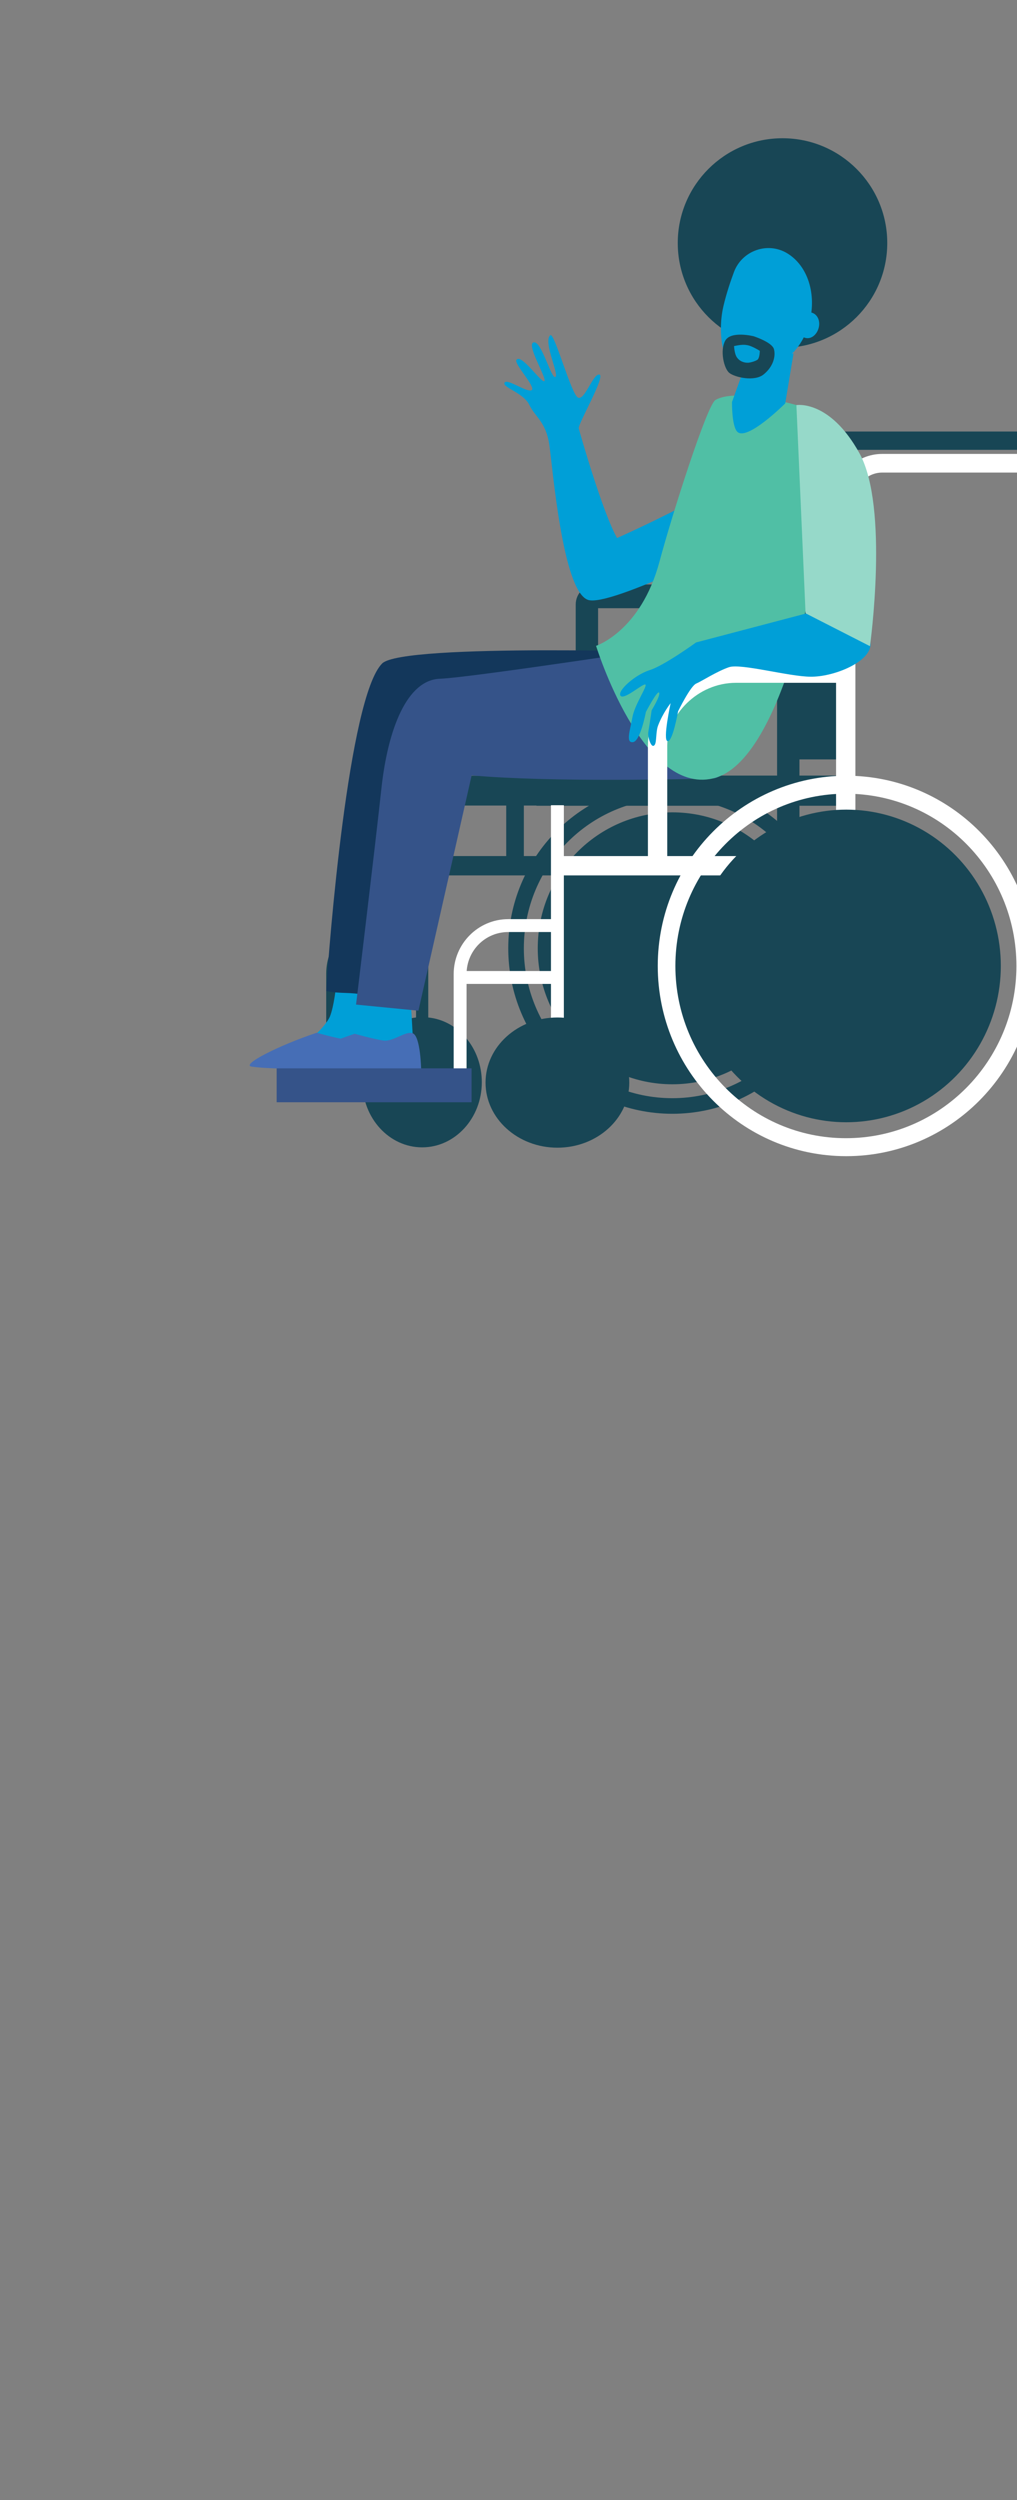 <?xml version="1.0" encoding="UTF-8" standalone="no"?>
<svg
   xmlns:dc="http://purl.org/dc/elements/1.1/"
   xmlns:cc="http://creativecommons.org/ns#"
   xmlns:rdf="http://www.w3.org/1999/02/22-rdf-syntax-ns#"
   xmlns:svg="http://www.w3.org/2000/svg"
   xmlns="http://www.w3.org/2000/svg"
   xmlns:sodipodi="http://sodipodi.sourceforge.net/DTD/sodipodi-0.dtd"
   xmlns:inkscape="http://www.inkscape.org/namespaces/inkscape"
   viewBox="0 0 300 737.3"
   xml:space="preserve"
   version="1.1"
   id="svg452"
   sodipodi:docname="generalTR.svg"
   width="300"
   height="737.3"
   inkscape:version="0.92.4 (5da689c313, 2019-01-14)"><rect x="0" y="0" width="300" height="737.3" fill="#808080" stroke="none"/><defs
     id="defs456"><linearGradient
       id="SVGID_00000149361014695701132240000014843717937665229445_"
       gradientUnits="userSpaceOnUse"
       x1="1143.704"
       y1="600.58"
       x2="1387.35"
       y2="600.58"><stop
         offset="0"
         style="stop-color:#2d75be"
         id="stop248" /><stop
         offset="1"
         style="stop-color:#25c7a1"
         id="stop250" /></linearGradient></defs><sodipodi:namedview
     pagecolor="#ffffff"
     bordercolor="#666666"
     borderopacity="1"
     objecttolerance="10"
     gridtolerance="10"
     guidetolerance="10"
     inkscape:pageopacity="0"
     inkscape:pageshadow="2"
     inkscape:window-width="1920"
     inkscape:window-height="1016"
     id="namedview454"
     showgrid="false"
     inkscape:zoom="0.95920617"
     inkscape:cx="726.2"
     inkscape:cy="369.44999"
     inkscape:window-x="0"
     inkscape:window-y="36"
     inkscape:window-maximized="1"
     inkscape:current-layer="RH_images" /><style
     id="style2">.st0{fill:#ededed;stroke:#25c7a1;stroke-miterlimit:10}.st1{fill:#2d75be}.st2{fill:#555d68}.st3{fill:#fff;stroke:#555d68;stroke-miterlimit:10}.st4{fill:#ededed}.st13{fill:#b75742}.st14{fill:#184655}.st15{fill:#00a1d9}.st16{fill:#f47458}.st17{fill:#13375b}.st18{fill:#3c8f7c}.st19{fill:#f7cc7f}.st21{fill:#355389}.st22{fill:#466eb6}.st23{fill:#50bfa5}.st24{fill:#12373f}.st26{fill:#ba4044}.st29{fill:#96d9c9}.st30{fill:#ccc}.st31{fill:#fff}.st32{fill:#e6e6e6}.st35{fill:#6c8c47}.st36{fill:#007d3b}.st38{fill:#aac48f}.st40,.st41,.st43,.st45,.st51{fill-rule:evenodd;clip-rule:evenodd;fill:#8c5529}.st41,.st43,.st45,.st51{fill:#355389}.st43,.st45,.st51{fill:#fff}.st45,.st51{fill:#bed99d}.st51{fill:#adb8a2}.st58{fill:#d97759}.st59,.st60,.st61,.st63,.st64{fill-rule:evenodd;clip-rule:evenodd;fill:#d97759}.st60,.st61,.st63,.st64{fill:#e67e5e}.st61,.st63,.st64{fill:#523424}.st63,.st64{fill:#5c3420}.st64{fill:#6c8c47}.st70{fill:none;stroke:#c4c0bb;stroke-width:.924;stroke-linecap:round;stroke-linejoin:round;stroke-miterlimit:10}.st71{fill:#009fd7}</style><g
     id="LH_images"><g
       transform="translate(-1088.872,-4.532)"
       id="RH_images"><linearGradient
         id="linearGradient483"
         gradientUnits="userSpaceOnUse"
         x1="1143.704"
         y1="600.58"
         x2="1387.35"
         y2="600.58"><stop
           offset="0"
           style="stop-color:#2d75be"
           id="stop479" /><stop
           offset="1"
           style="stop-color:#25c7a1"
           id="stop481" /></linearGradient><path
         class="st14"
         d="m 1303.8,176.9 h -39.2 c -3.2,0 -5.9,2.6 -5.9,5.9 v 22 h 6.6 v -20.9 h 38.5 z"
         id="path381"
         inkscape:connector-curvature="0"
         style="fill:#184655" /><path
         class="st71"
         d="m 1311.3,162 -12.2,-12.8 c 0,0 -13,7.2 -28.2,14 -4.2,-7.3 -11,-31.1 -11.3,-32.3 -0.4,-1.1 8,-15.5 6.1,-15.9 -1.9,-0.4 -4.3,7.7 -6.3,6.8 -2,-0.8 -7,-19.4 -8.2,-18.4 -2.2,1.9 2.7,11.6 1.5,12.3 -1.2,0.7 -4.1,-10.7 -6.4,-10.2 -2.3,0.5 3.8,10.4 3.2,11.4 -0.7,1 -7,-8.4 -8.3,-6.2 -0.7,1.2 5.9,8.1 4.5,8.9 -1.4,0.8 -7.3,-3.6 -8,-2.2 -0.7,1.4 5.5,2.9 7.3,6.5 1.7,3.6 4.9,5 5.9,11.7 1,6.8 3.9,42.9 11.3,45.8 6.4,2.6 49.1,-19.4 49.1,-19.4 z"
         id="path383"
         inkscape:connector-curvature="0"
         style="fill:#009fd7" /><g
         id="g445"><path
           class="st14"
           d="m 1185.1,291.7 v 32 h 3.5 v -29.1 h 23 v 10 c -8.9,1 -15.8,9.2 -15.8,19.1 0,10.6 7.9,19.2 17.6,19.2 9.7,0 17.6,-8.6 17.6,-19.2 0,-10 -6.9,-18.2 -15.8,-19.1 v -25.3 h 1 v -3.8 h -1 v -12.8 h 62.9 V 257 h -34.7 v -32.6 c 0,-8.7 8,-18.5 18.7,-18.5 h 29.9 v -5.7 h -29.9 c -12.8,0 -23.9,11.3 -23.9,24.2 V 257 h -22.9 v -18.3 h -3.5 v 36.8 H 1200 c -8.2,0 -14.9,7.3 -14.9,16.2 z m 26.5,-0.8 h -22.9 c 0.4,-6.4 5.3,-11.5 11.3,-11.5 h 11.6 z"
           id="path385"
           inkscape:connector-curvature="0"
           style="fill:#184655" /><path
           class="st71"
           d="m 1198.8,296.8 0.7,12.4 c 0.3,1.6 1.3,5.4 1.3,6.9 0,5.4 -23.8,-4.5 -18.5,-6.9 0.5,-0.2 3.2,-3.2 3.9,-4.9 1.2,-3 1.8,-8.9 1.8,-8.9 z"
           id="path387"
           inkscape:connector-curvature="0"
           style="fill:#009fd7" /><path
           class="st22"
           d="m 1182.3,309.1 c 0,0 5.6,1.6 8.5,2 2.9,0.4 6.6,-3 8.7,-2.1 2.2,1 2.4,10.4 2.4,10.4 0,0 -30,1 -38.7,-0.3 -3.6,-0.4 7.7,-6.2 19.1,-10 z"
           id="path389"
           inkscape:connector-curvature="0"
           style="fill:#466eb6" /><path
           class="st14"
           d="m 1318.1,270.4 h 6.6 V 144.9 c 0,-4.2 4.1,-7.7 9.2,-7.7 h 59.2 c 1.6,0 2.9,-1.2 2.9,-2.7 0,-1.5 -1.3,-2.7 -2.9,-2.7 h -59.2 c -8.7,0 -15.8,5.9 -15.8,13.1 z"
           id="path391"
           inkscape:connector-curvature="0"
           style="fill:#184655" /><ellipse
           class="st14"
           cx="1287.2"
           cy="284.2"
           rx="39.7"
           ry="40.1"
           id="ellipse393"
           style="fill:#184655" /><path
           class="st14"
           d="m 1238.8,284.2 c 0,27 21.7,48.8 48.4,48.8 26.7,0 48.4,-21.9 48.4,-48.8 0,-27 -21.7,-48.8 -48.4,-48.8 -26.7,0 -48.4,21.8 -48.4,48.8 z m 4.6,0 c 0,-24.4 19.6,-44.2 43.8,-44.2 24.2,0 43.8,19.8 43.8,44.2 0,24.4 -19.6,44.2 -43.8,44.2 -24.2,0 -43.8,-19.8 -43.8,-44.2 z"
           id="path395"
           inkscape:connector-curvature="0"
           style="fill:#184655" /><path
           transform="rotate(-180,1328.735,190.846)"
           class="st14"
           d="m 1319,153.2 h 19.4 v 75.3 H 1319 Z"
           id="path397"
           inkscape:connector-curvature="0"
           style="fill:#184655" /><path
           class="st31"
           d="m 1222.7,323.8 h 3.8 v -32 c 0,-6.9 5.5,-12.4 12.3,-12.4 h 14.1 v -3.8 h -14.1 c -8.9,0 -16.1,7.3 -16.1,16.2 z"
           id="path399"
           inkscape:connector-curvature="0"
           style="fill:#ffffff" /><path
           transform="rotate(-180,1222.852,237.748)"
           class="st14"
           d="m 1197.3,233.4 h 51.1 v 8.8 h -51.1 z"
           id="path401"
           inkscape:connector-curvature="0"
           style="fill:#184655" /><path
           class="st31"
           d="m 1224.6,290.9 h 28.3 v 3.8 h -28.3 z m 28.7,-33.9 h 70.1 v 5.7 h -70.1 z"
           id="path403"
           inkscape:connector-curvature="0"
           style="fill:#ffffff" /><path
           transform="rotate(-180,1292.81,237.681)"
           class="st14"
           d="m 1247.2,233.2 h 91.3 v 8.9 h -91.3 z"
           id="path405"
           inkscape:connector-curvature="0"
           style="fill:#184655" /><path
           class="st31"
           d="m 1335.6,277.1 h 5.6 V 151.6 c 0,-4.2 3.6,-7.7 7.9,-7.7 h 53.3 v -5.5 h -53.3 c -7.5,0 -13.6,5.9 -13.6,13.1 v 125.6 z"
           id="path407"
           inkscape:connector-curvature="0"
           style="fill:#ffffff" /><path
           class="st17"
           d="m 1201.6,200.2 c 6.1,-6.1 91.5,-3.2 91.5,-3.2 0,0 -72.4,17.7 -76.6,20 -4.2,2.3 -19.9,80 -20,81 -4.4,-1 -7,-0.3 -11.4,-1.2 0.8,-13.5 6.6,-86.7 16.5,-96.6 z"
           id="path409"
           inkscape:connector-curvature="0"
           style="fill:#13375b" /><path
           class="st71"
           d="m 1209.9,297.1 0.7,12.4 c 0.3,1.6 1.3,5.4 1.3,6.9 0,5.4 -23.8,-4.5 -18.5,-6.9 0.5,-0.2 3.8,-3.1 3.9,-4.9 0.2,-2.8 0.1,-7.3 0.1,-7.3 z"
           id="path411"
           inkscape:connector-curvature="0"
           style="fill:#009fd7" /><path
           class="st22"
           d="m 1193.5,309.4 c 0,0 5.6,1.6 8.5,2 2.9,0.4 6.6,-3 8.7,-2.1 2.2,1 2.4,10.4 2.4,10.4 0,0 -30,1 -38.7,-0.3 -3.6,-0.4 7.6,-6.2 19.1,-10 z"
           id="path413"
           inkscape:connector-curvature="0"
           style="fill:#466eb6" /><path
           class="st21"
           d="m 1306.4,214.5 c 0,0 -0.7,19.4 -7.2,19.6 -6.5,0.2 -47.9,1.2 -71.2,-0.9 l -15.7,69.4 -18.4,-1.8 c 0,0 5.6,-46.3 7.5,-63.9 1.9,-17.3 7.5,-31.9 17.3,-32.2 9.8,-0.4 74.2,-10.3 74.2,-10.3 z"
           id="path415"
           inkscape:connector-curvature="0"
           style="fill:#355389" /><path
           class="st23"
           d="m 1323.8,124 c 0,0 10.5,2.7 9,23.1 -1.4,20.4 -12.7,82.2 -33.6,87 -20.9,4.9 -34.5,-39.1 -34.5,-39.1 0,0 13.2,-4.3 18.7,-24.8 3.8,-14.2 14,-46.1 16.5,-47.7 6.4,-3.7 23.9,1.5 23.9,1.5 z"
           id="path417"
           inkscape:connector-curvature="0"
           style="fill:#50bfa5" /><path
           class="st31"
           d="m 1280.1,261.4 h 5.6 v -37 c 0,-8.7 8.7,-18.5 20.3,-18.5 h 32.4 v -5.7 H 1306 c -13.8,0 -26,11.3 -26,24.2 v 37 z"
           id="path419"
           inkscape:connector-curvature="0"
           style="fill:#ffffff" /><ellipse
           class="st14"
           cx="1338.5"
           cy="289.4"
           rx="45.6"
           ry="46.1"
           id="ellipse421"
           style="fill:#184655" /><path
           class="st31"
           d="m 1282.9,289.4 c 0,31 24.9,56.1 55.6,56.1 30.7,0 55.6,-25.1 55.6,-56.1 0,-31 -24.9,-56.1 -55.6,-56.1 -30.7,0.1 -55.6,25.2 -55.6,56.1 z m 5.2,0 c 0,-28 22.5,-50.8 50.3,-50.8 27.8,0 50.3,22.7 50.3,50.8 0,28 -22.5,50.8 -50.3,50.8 -27.7,0 -50.3,-22.7 -50.3,-50.8 z"
           id="path423"
           inkscape:connector-curvature="0"
           style="fill:#ffffff" /><path
           transform="rotate(-180,1199.291,324.65)"
           class="st21"
           d="m 1170.6,319.7 h 57.5 v 10 h -57.5 z"
           id="path425"
           inkscape:connector-curvature="0"
           style="fill:#355389" /><path
           class="st31"
           d="m 1251.4,242 h 3.8 v 87.6 h -3.8 z"
           id="path427"
           inkscape:connector-curvature="0"
           style="fill:#ffffff" /><circle
           class="st14"
           cx="1319.7"
           cy="76.2"
           r="30.9"
           id="circle429"
           style="fill:#184655" /><path
           class="st71"
           d="m 1308.7,112.3 -2.5,6.9 -1.4,3.9 c 0,0 -0.1,6.9 1.5,8.7 2.8,3.1 14.2,-8.3 14.2,-8.3 l 3.6,-21.7 z"
           id="path431"
           inkscape:connector-curvature="0"
           style="fill:#009fd7" /><path
           class="st16"
           d="m 1308.7,112.3 15.4,-10.6 -1.2,7"
           id="path433"
           inkscape:connector-curvature="0"
           style="fill:#f47458" /><path
           class="st71"
           d="m 1321.2,79.3 c -5.8,-3.6 -13.4,-0.9 -15.8,5.4 -1,2.7 -2.2,6.2 -3.1,10 -2.2,9.3 0.6,19.4 4.8,20.4 4.2,0.9 17.3,-2.5 20.6,-15.7 2,-8 -0.4,-16.3 -6.5,-20.1 z"
           id="path435"
           inkscape:connector-curvature="0"
           style="fill:#009fd7" /><path
           class="st71"
           d="m 1324.3,99.8 c -0.5,2.1 0.5,4 2.2,4.4 1.7,0.4 3.4,-1 3.9,-3.1 0.5,-2.1 -0.5,-4 -2.2,-4.4 -1.7,-0.3 -3.5,1.1 -3.9,3.1 z"
           id="path437"
           inkscape:connector-curvature="0"
           style="fill:#009fd7" /><path
           class="st14"
           d="m 1311.2,103.7 c 0,0 5.6,1.8 6,3.9 0.5,2 -0.2,5 -3,7.3 -2.7,2.3 -8.6,0.9 -10.2,-0.4 -1.6,-1.3 -2.8,-6.6 -1.2,-9.5 1.7,-3 8.4,-1.3 8.4,-1.3 z"
           id="path439"
           inkscape:connector-curvature="0"
           style="fill:#184655" /><path
           class="st71"
           d="m 1313,108 c 0,0 0,2.3 -0.8,2.7 -0.7,0.4 -1.7,0.7 -2.5,0.8 -1.4,0.1 -2.7,-0.5 -3.4,-1.5 -0.1,-0.1 -0.1,-0.2 -0.2,-0.3 -0.6,-1.1 -0.7,-3.1 -0.7,-3.1 0,0 2.4,-0.6 3.7,-0.3 1.4,0.1 3.9,1.7 3.9,1.7 z"
           id="path441"
           inkscape:connector-curvature="0"
           style="fill:#009fd7" /><path
           class="st14"
           d="m 1232.1,323.8 c 0,10.6 9.5,19.2 21.2,19.2 11.7,0 21.2,-8.6 21.2,-19.2 0,-10.6 -9.5,-19.2 -21.2,-19.2 -11.7,0 -21.2,8.6 -21.2,19.2 z"
           id="path443"
           inkscape:connector-curvature="0"
           style="fill:#184655" /></g><path
         class="st71"
         d="m 1326.5,185.5 -32.3,8.5 c 0,0 -9.5,6.9 -13.8,8.2 -4.3,1.4 -9.5,6.1 -8.5,7.5 1,1.4 6.4,-3.5 7.3,-3.3 0.9,0.2 -3.2,6 -3.8,9.8 -0.7,3.8 -2,7.5 0.2,7.2 2.2,-0.3 3.8,-8.9 3.8,-8.9 0,0 3.4,-6.5 3.9,-5.7 0.5,0.8 -2.2,5.2 -2.2,5.2 0,0 -0.7,4.8 -1,6.5 -0.2,1.3 0.9,5.1 1.9,3.7 0.6,-0.8 0.3,-3.9 1,-5.7 1.4,-3.7 3.7,-6.6 3.7,-6.6 0,0 -2.4,11 -0.9,11.2 1.5,0.3 3.1,-8.8 3.1,-8.8 0,0 3.7,-7.6 5.4,-8.2 1.6,-0.7 6.1,-3.6 9.6,-4.8 3.5,-1.2 17.8,2.8 24.1,2.8 6.4,0.1 16.7,-3.9 17.6,-8.9 0.3,-1.5 -0.7,-3.2 -2.1,-4.8 -4.3,-4.7 -10.9,-6.5 -17,-4.9 z"
         id="path447"
         inkscape:connector-curvature="0"
         style="fill:#009fd7" /><path
         class="st29"
         d="m 1323.8,124 c 0,0 9.8,-1.7 18.6,14.2 8.8,15.9 3.1,56.9 3.1,56.9 l -19,-9.7 z"
         id="path449"
         inkscape:connector-curvature="0"
         style="fill:#96d9c9" /></g></g></svg>